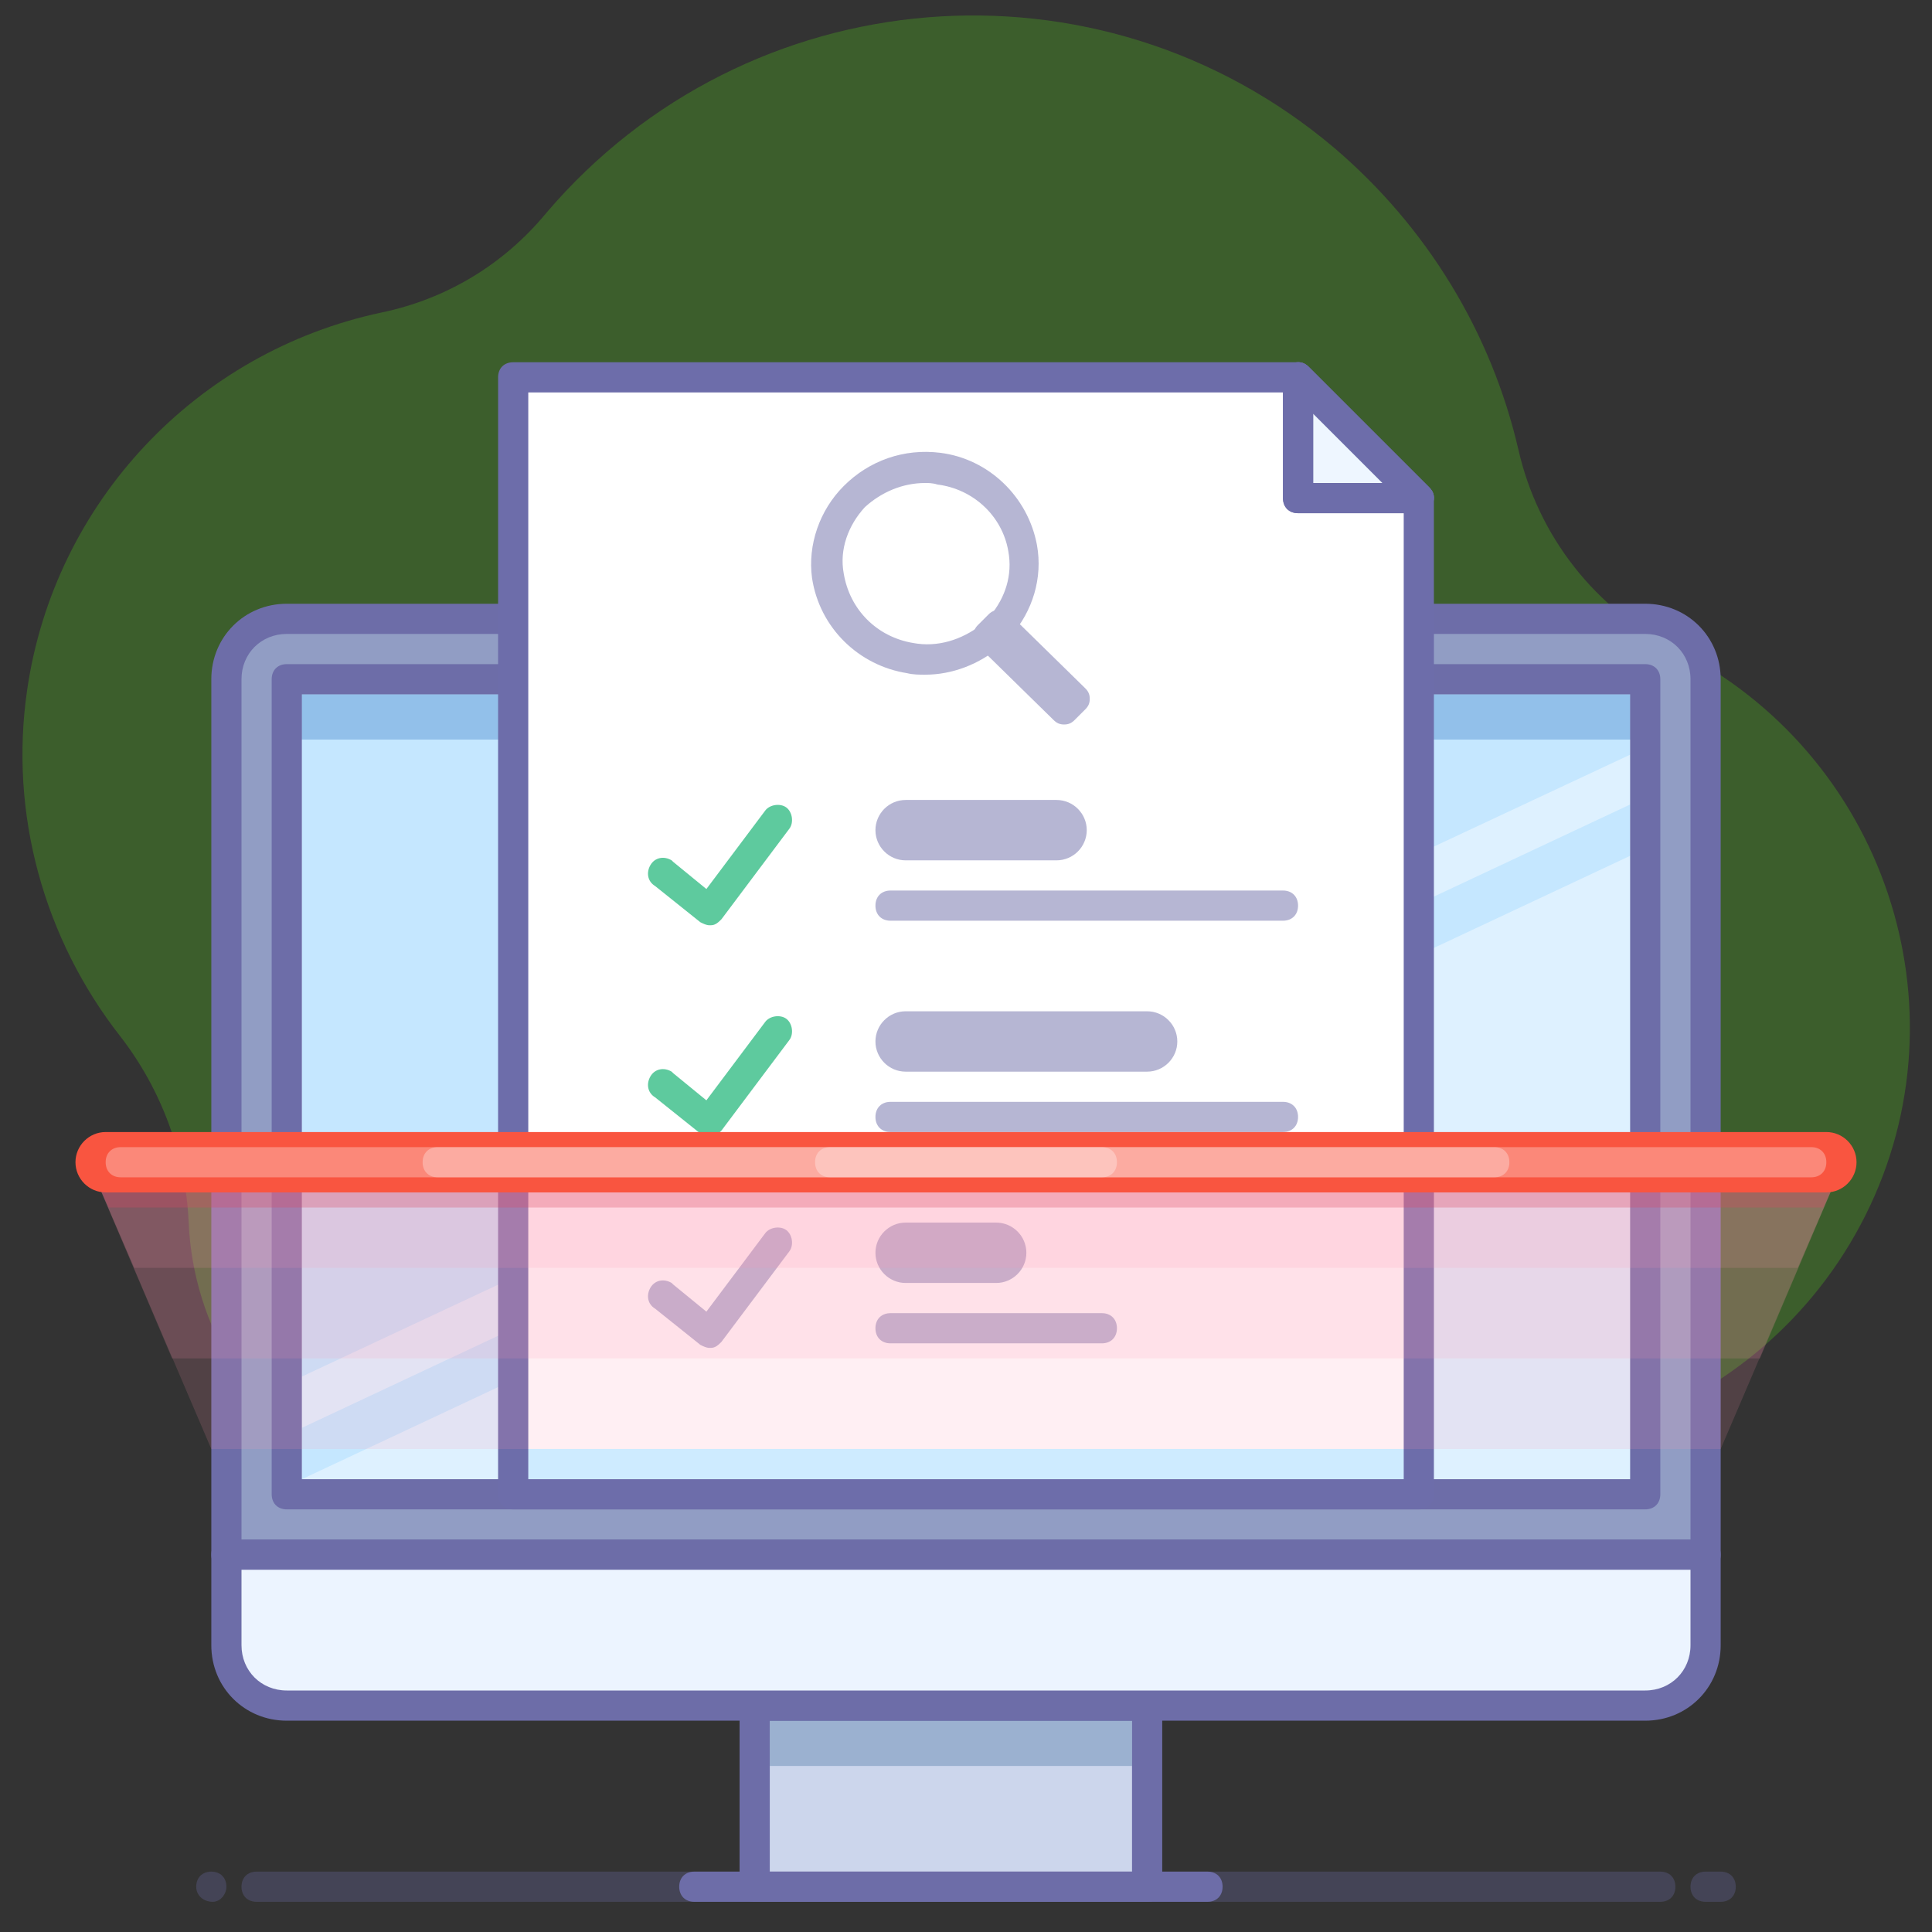 <svg version="1.1" id="_015" xmlns="http://www.w3.org/2000/svg" xmlns:xlink="http://www.w3.org/1999/xlink" x="0" y="0" viewBox="0 0 128 128" xml:space="preserve"><rect x="0" y="0" width="128" height="128" fill="#333333" stroke="none"/><style>.st0{opacity:.3}.st2{fill:#6d6da8}.st7{fill:#c5e7ff}.st10{fill:#fff}.st12{fill:#6d6daa}.st14{opacity:.5}.st16{fill:#5eca9e}.st17{opacity:.15;fill:#ff97af;enable-background:new}</style><g class="st0"><path d="M1.8 45.7c1.8-12.4 11.2-22.4 23.5-25 4.3-.9 8.1-3.2 10.9-6.6C49.5-1.5 72.8-3.4 88.4 9.8c6.1 5.2 10.4 12.2 12.2 20 1.3 5.7 5.1 10.6 10.4 13.2 13.8 6.9 19.5 23.7 12.6 37.5S99.9 100 86.1 93.1c-5.5-2.8-10-7.3-12.7-12.9-1.6-3.2-5-5.2-8.6-5.2H64c-5.8.1-10.8 4.1-12 9.7-.4 1.8-1.1 3.5-2 5.1-5.4 9.7-17.5 13.1-27.2 7.8-6.1-3.4-10-9.7-10.3-16.6-.2-4.5-1.8-8.8-4.5-12.3-5.1-6.5-7.4-14.8-6.2-23z" fill="#52c41a"/><path class="st2" d="M110 126H17c-.6 0-1-.4-1-1s.4-1 1-1h93c.6 0 1 .4 1 1s-.4 1-1 1zM114 126h-1c-.6 0-1-.4-1-1s.4-1 1-1h1c.6 0 1 .4 1 1s-.4 1-1 1zM14.1 126c-.6 0-1.1-.4-1.1-1s.4-1 1-1 1 .4 1 1c0 .5-.4 1-.9 1z"/></g><path fill="#ccd6ec" d="M50 113h26v12H50z"/><path class="st2" d="M76 126H50c-.6 0-1-.4-1-1v-12c0-.6.4-1 1-1h26c.6 0 1 .4 1 1v12c0 .6-.4 1-1 1zm-25-2h24v-10H51v10z"/><path class="st2" d="M80 126H46c-.6 0-1-.4-1-1s.4-1 1-1h34c.6 0 1 .4 1 1s-.4 1-1 1z"/><path opacity=".3" fill="#2b5c8c" d="M51 113h24v4H51z"/><path d="M19 41h90c2.2 0 4 1.8 4 4v58H15V45c0-2.2 1.8-4 4-4z" fill="#919dc4"/><path fill="#def1ff" d="M19 45h90v54H19z"/><path class="st7" d="M108 50L20 91.2V46h88zM108 56.7L20 98v-3.4l88-41.3z"/><path opacity=".3" fill="#1c64b8" d="M19 45h90v4H19z"/><path class="st2" d="M109 100H19c-.6 0-1-.4-1-1V45c0-.6.4-1 1-1h90c.6 0 1 .4 1 1v54c0 .6-.4 1-1 1zm-89-2h88V46H20v52z"/><path class="st2" d="M113 104H15c-.6 0-1-.4-1-1V45c0-2.8 2.2-5 5-5h90c2.8 0 5 2.2 5 5v58c0 .6-.4 1-1 1zm-97-2h96V45c0-1.7-1.3-3-3-3H19c-1.7 0-3 1.3-3 3v57z"/><path d="M15 103h98v6c0 2.2-1.8 4-4 4H19c-2.2 0-4-1.8-4-4v-6z" fill="#ecf4ff"/><path class="st2" d="M109 114H19c-2.8 0-5-2.2-5-5v-6c0-.6.4-1 1-1h98c.6 0 1 .4 1 1v6c0 2.8-2.2 5-5 5zm-93-10v5c0 1.7 1.3 3 3 3h90c1.7 0 3-1.3 3-3v-5H16z"/><path class="st10" d="M94 99V33l-8-8H34v74z"/><path opacity=".3" fill="#5cbcff" d="M34 96h60v3H34z"/><path class="st12" d="M94 100H34c-.6 0-1-.4-1-1V25c0-.6.4-1 1-1h52c.3 0 .5.1.7.3l8 8c.2.2.3.4.3.7v66c0 .6-.4 1-1 1zm-59-2h58V33.4L85.6 26H35v72z"/><path fill="#eef6ff" d="M94 33h-8v-8z"/><path class="st12" d="M94 34h-8c-.6 0-1-.4-1-1v-8c0-.4.2-.8.6-.9.4-.2.8-.1 1.1.2l8 8c.3.3.4.7.2 1.1-.1.4-.5.6-.9.6zm-7-2h4.6L87 27.4V32z"/><path class="st12" d="M94 34h-8c-.6 0-1-.4-1-1v-8c0-.4.2-.8.6-.9.4-.2.8-.1 1.1.2l8 8c.3.3.4.7.2 1.1-.1.4-.5.6-.9.6zm-7-2h4.6L87 27.4V32z"/><g class="st14"><path class="st2" d="M70 57H60c-1.1 0-2-.9-2-2s.9-2 2-2h10c1.1 0 2 .9 2 2s-.9 2-2 2zM85 61H59c-.6 0-1-.4-1-1s.4-1 1-1h26c.6 0 1 .4 1 1s-.4 1-1 1z"/></g><g class="st14"><path class="st2" d="M76 71H60c-1.1 0-2-.9-2-2s.9-2 2-2h16c1.1 0 2 .9 2 2s-.9 2-2 2zM85 75H59c-.6 0-1-.4-1-1s.4-1 1-1h26c.6 0 1 .4 1 1s-.4 1-1 1z"/></g><g class="st14"><path class="st2" d="M66 85h-6c-1.1 0-2-.9-2-2s.9-2 2-2h6c1.1 0 2 .9 2 2s-.9 2-2 2zM73 89H59c-.6 0-1-.4-1-1s.4-1 1-1h14c.6 0 1 .4 1 1s-.4 1-1 1z"/></g><path d="M47 89.3c-.2 0-.4-.1-.6-.2l-3-2.4c-.5-.3-.6-.9-.3-1.4.3-.5.9-.6 1.4-.3l.1.1 2.2 1.8 3.9-5.2c.3-.4 1-.5 1.4-.2.4.3.5 1 .2 1.4l-4.5 6c-.2.2-.4.4-.7.4H47z" opacity=".5" fill="#6d6da8"/><path class="st16" d="M47 75.3c-.2 0-.4-.1-.6-.2l-3-2.4c-.5-.3-.6-.9-.3-1.4.3-.5.9-.6 1.4-.3l.1.1 2.2 1.8 3.9-5.2c.3-.4 1-.5 1.4-.2.4.3.5 1 .2 1.4l-4.5 6c-.2.2-.4.4-.7.4H47zM47 61.3c-.2 0-.4-.1-.6-.2l-3-2.4c-.5-.3-.6-.9-.3-1.4s.9-.6 1.4-.3l.1.1 2.2 1.8 3.9-5.2c.3-.4 1-.5 1.4-.2.4.3.5 1 .2 1.4l-4.5 6c-.2.2-.4.4-.7.4H47z"/><g class="st14"><path class="st2" d="M70.5 48c-.3 0-.5-.1-.7-.3l-5-4.9c-.2-.2-.3-.4-.3-.7 0-.3.1-.5.3-.7l.7-.7c.4-.4 1-.4 1.4 0l5 4.9c.2.2.3.4.3.7 0 .3-.1.5-.3.7l-.7.7c-.2.2-.4.3-.7.3z"/><path class="st2" d="M61.3 44.7c-.4 0-.8 0-1.2-.1-3.2-.5-5.8-3-6.3-6.3-.3-2.2.5-4.5 2.1-6.1 1.7-1.7 4-2.5 6.4-2.2 3.2.4 5.8 2.9 6.4 6.1.4 2.2-.3 4.4-1.7 6l-.7.7c-1.4 1.2-3.2 1.9-5 1.9zm0-12.7c-1.5 0-2.9.6-4 1.6-1.1 1.2-1.7 2.8-1.4 4.4.4 2.4 2.2 4.2 4.6 4.6 1.6.3 3.2-.2 4.5-1.2l.6-.6c1-1.2 1.5-2.7 1.2-4.3-.4-2.3-2.3-4.1-4.7-4.4-.3-.1-.6-.1-.8-.1zm4.9 9.4z"/></g><path class="st17" d="M6.3 78L14 96h100l7.7-18z"/><path class="st17" d="M116.6 90l5.1-12H6.3l5.1 12z"/><path class="st17" d="M119.1 84l2.6-6H6.3l2.6 6z"/><path opacity=".3" fill="#d94962" d="M120.8 80l.9-2H6.3l.9 2z"/><path d="M121 79H7c-1.1 0-2-.9-2-2s.9-2 2-2h114c1.1 0 2 .9 2 2s-.9 2-2 2" fill="#f95540"/><g class="st0"><defs><path id="SVGID_1_" d="M7 76h114v2H7z"/></defs><clipPath id="SVGID_2_"><use xlink:href="#SVGID_1_" overflow="visible"/></clipPath><g clip-path="url(#SVGID_2_)"><path class="st10" d="M120 78H8c-.6 0-1-.4-1-1s.4-1 1-1h112c.6 0 1 .4 1 1s-.4 1-1 1"/></g></g><g class="st0"><defs><path id="SVGID_3_" d="M28 76h72v2H28z"/></defs><clipPath id="SVGID_4_"><use xlink:href="#SVGID_3_" overflow="visible"/></clipPath><g clip-path="url(#SVGID_4_)"><path class="st10" d="M99 78H29c-.6 0-1-.4-1-1s.4-1 1-1h70c.6 0 1 .4 1 1s-.4 1-1 1"/></g></g><g class="st0"><defs><path id="SVGID_5_" d="M54 76h20v2H54z"/></defs><clipPath id="SVGID_6_"><use xlink:href="#SVGID_5_" overflow="visible"/></clipPath><g clip-path="url(#SVGID_6_)"><path class="st10" d="M73 78H55c-.6 0-1-.4-1-1s.4-1 1-1h18c.6 0 1 .4 1 1s-.4 1-1 1"/></g></g></svg>
